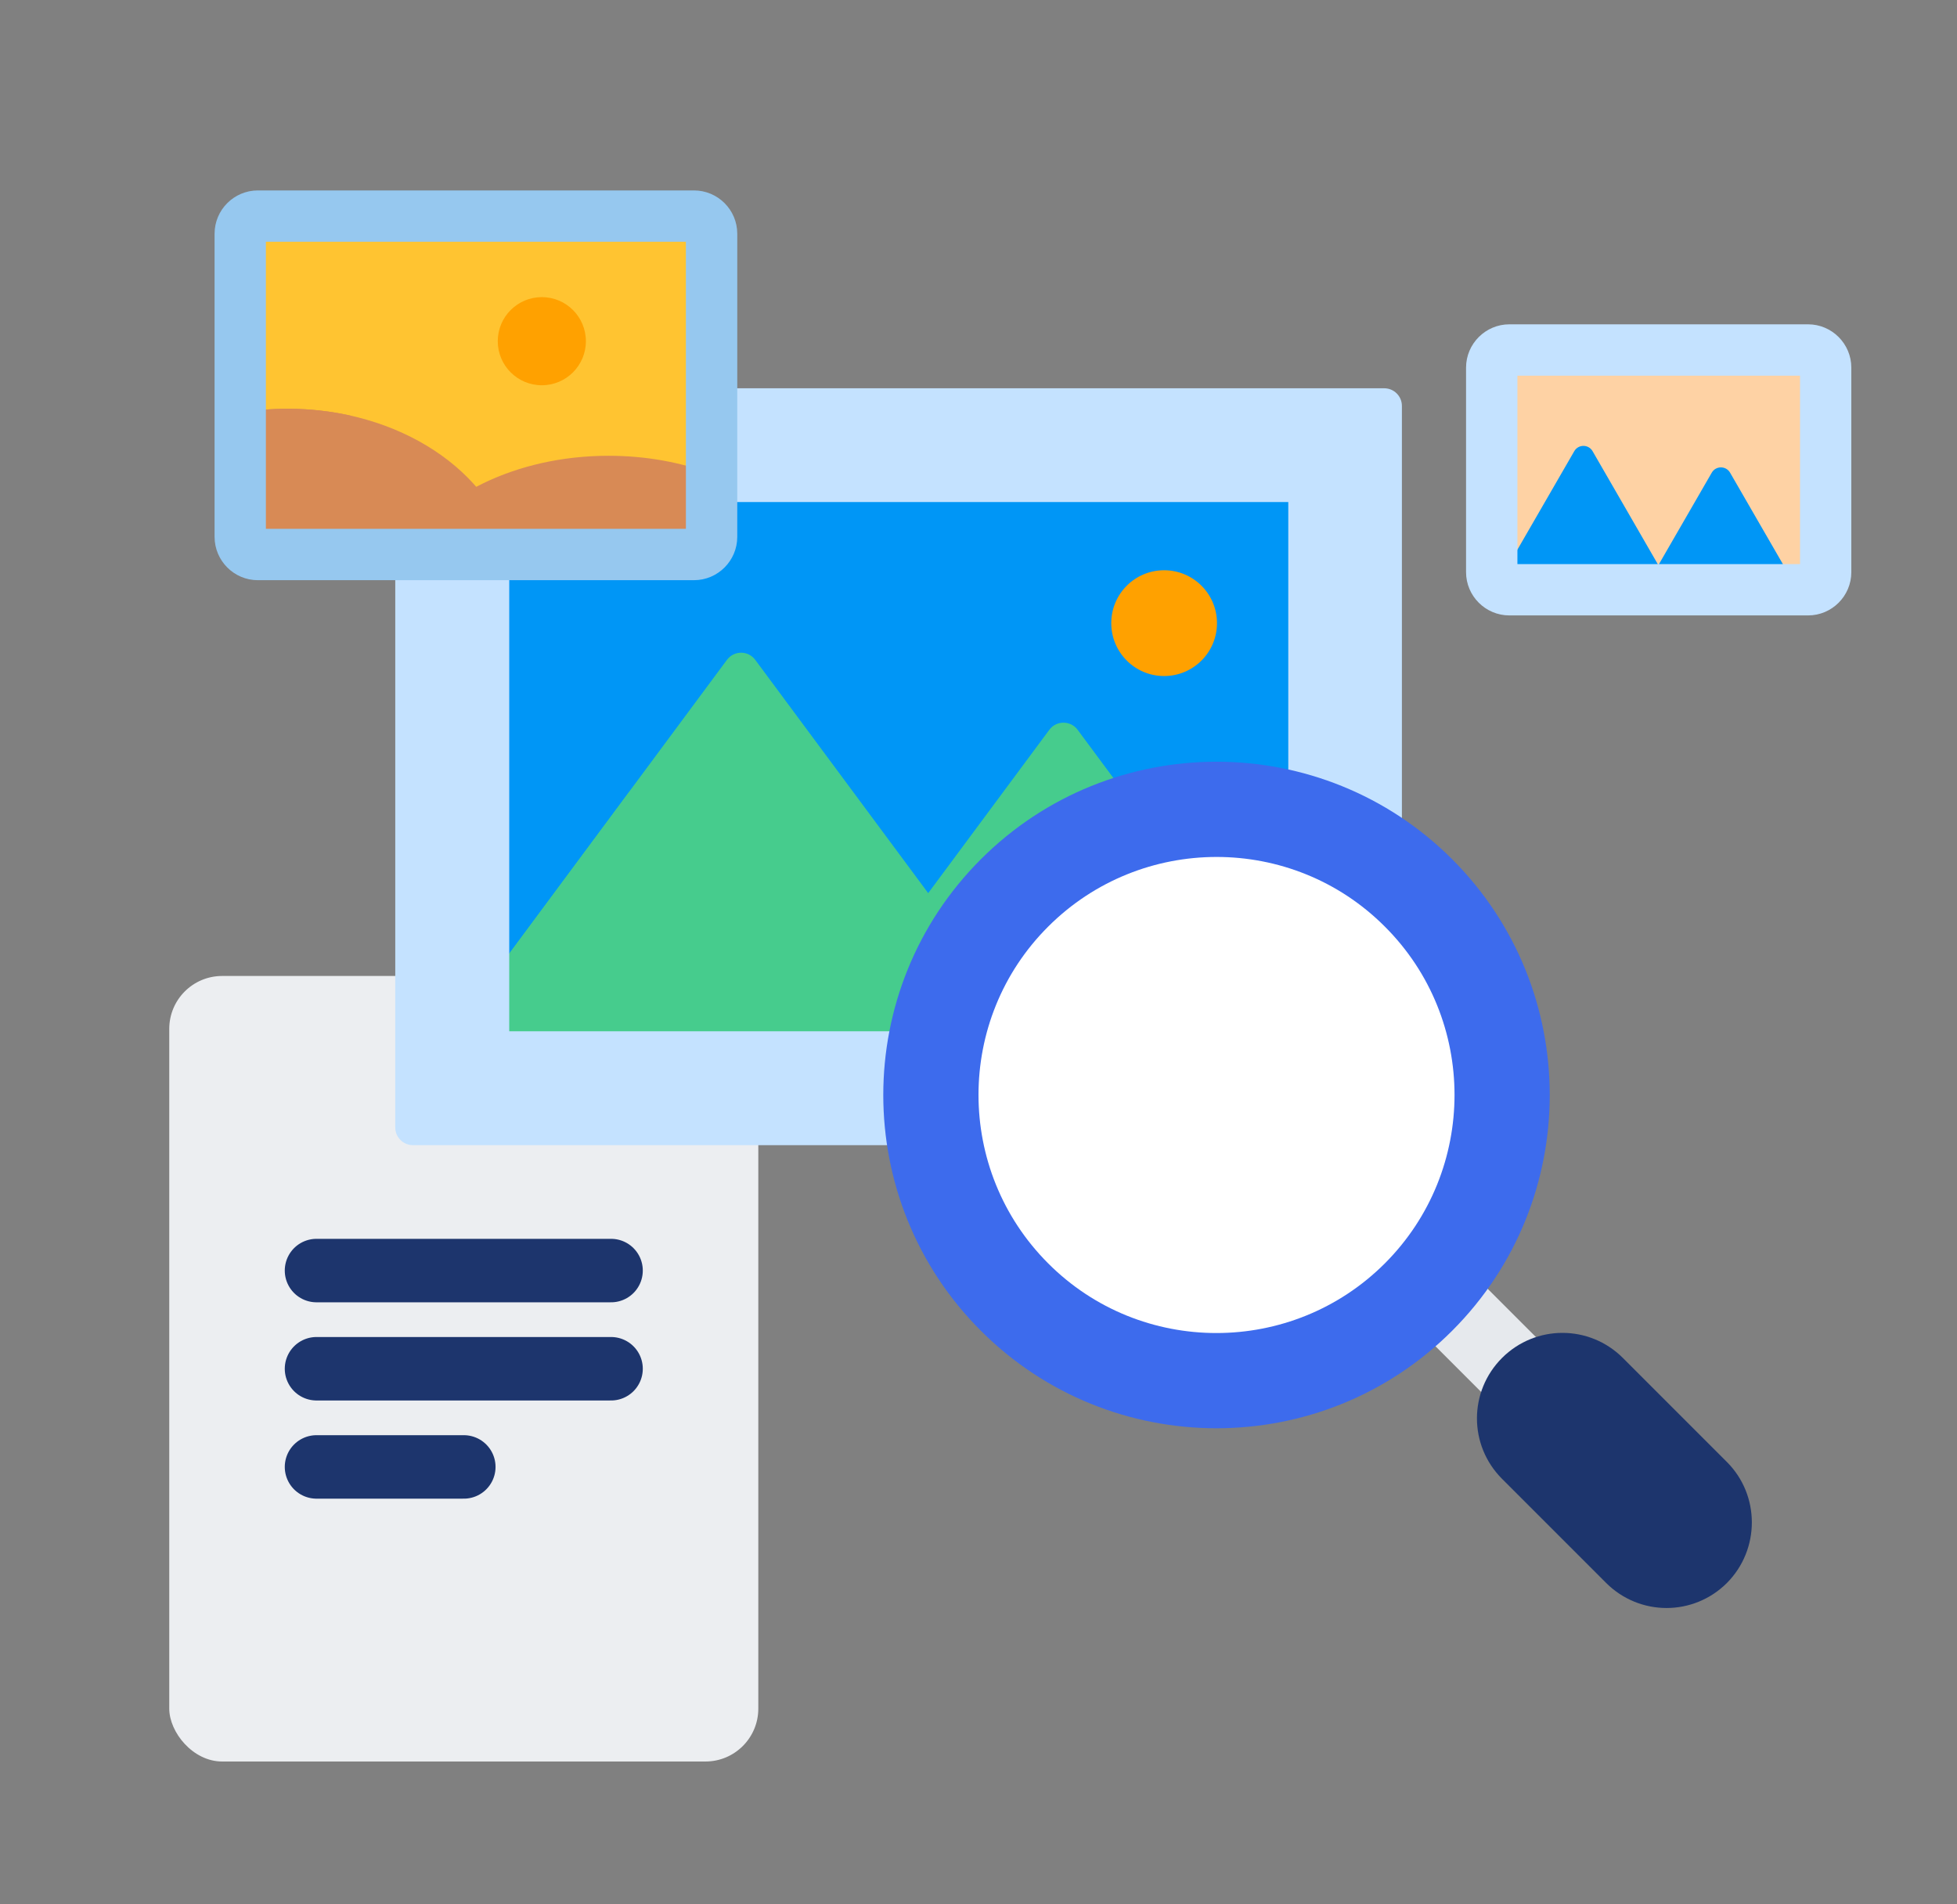 <svg width="37" height="36" viewBox="0 0 37 36" fill="none" xmlns="http://www.w3.org/2000/svg">
<rect x="0" y="0" width="37" height="36" fill="#808080" stroke="none"/>
<rect x="3.2" y="18.45" width="11.137" height="14.85" rx="1" fill="#ECEEF1"/>
<path d="M5.984 25.875H11.553" stroke="#1D356D" stroke-width="1.2" stroke-linecap="round"/>
<path d="M5.984 24.019H11.553" stroke="#1D356D" stroke-width="1.2" stroke-linecap="round"/>
<path d="M5.984 27.731H8.769" stroke="#1D356D" stroke-width="1.2" stroke-linecap="round"/>
<path d="M24.833 16.079C25.409 16.079 25.969 16.149 26.505 16.281V7.673C26.505 7.489 26.355 7.34 26.171 7.34H13.873V10.149C13.873 10.565 13.534 10.903 13.119 10.903H7.473V21.314C7.473 21.498 7.623 21.648 7.807 21.648H17.962C18.634 18.471 21.459 16.079 24.833 16.079Z" fill="#C4E2FF"/>
<path d="M24.832 16.079C24.834 16.079 24.836 16.079 24.838 16.079V9.206C24.838 9.096 24.749 9.006 24.638 9.006H13.872V10.149C13.872 10.565 13.534 10.903 13.118 10.903H9.139V19.781C9.139 19.892 9.229 19.981 9.339 19.981H18.543C19.694 17.671 22.08 16.079 24.832 16.079Z" fill="#0096F6"/>
<path d="M22.392 16.517L20.374 13.796C20.241 13.617 19.972 13.617 19.839 13.796L17.549 16.884L14.279 12.474C14.146 12.294 13.877 12.294 13.744 12.474L9.14 18.683V19.781C9.14 19.892 9.229 19.981 9.34 19.981H18.543C19.335 18.391 20.713 17.142 22.392 16.517Z" fill="#46CC8D"/>
<path d="M12.108 19.981C11.997 19.981 11.908 19.892 11.908 19.781V14.956L9.144 18.683V19.781C9.144 19.85 9.179 19.911 9.232 19.947C9.264 19.969 9.303 19.981 9.344 19.981H12.108Z" fill="#46CC8D"/>
<path d="M24.357 16.096C24.516 16.085 24.675 16.079 24.837 16.079C25.002 16.079 25.165 16.085 25.328 16.096V9.206C25.328 8.828 25.02 8.521 24.642 8.521H13.877V9.491H24.357V16.096Z" fill="#C4E2FF"/>
<path d="M18.812 19.496H9.628V10.903H8.658V19.782C8.658 20.159 8.965 20.467 9.343 20.467H18.328C18.465 20.129 18.627 19.805 18.812 19.496Z" fill="#C4E2FF"/>
<path d="M22.009 12.78C22.562 12.78 23.009 12.332 23.009 11.78C23.009 11.228 22.562 10.78 22.009 10.78C21.457 10.78 21.01 11.228 21.01 11.78C21.01 12.332 21.457 12.78 22.009 12.78Z" fill="#FFA100"/>
<path d="M34.518 6.95V10.816C34.518 11 34.369 11.149 34.185 11.149H28.538C28.354 11.149 28.205 11 28.205 10.816V6.95C28.205 6.766 28.354 6.617 28.538 6.617H34.185C34.369 6.617 34.518 6.766 34.518 6.95Z" fill="#FED2A4"/>
<path d="M30.289 10.816V6.95C30.289 6.766 30.439 6.617 30.623 6.617H28.538C28.354 6.617 28.205 6.766 28.205 6.95V10.816C28.205 11 28.354 11.149 28.538 11.149H30.623C30.439 11.149 30.289 11 30.289 10.816Z" fill="#FED2A4"/>
<path d="M32.71 8.936C32.633 8.802 32.44 8.802 32.363 8.936L31.354 10.684L30.11 8.529C30.033 8.396 29.841 8.396 29.764 8.529L28.306 11.054C28.366 11.113 28.448 11.149 28.538 11.149H33.988L32.71 8.936Z" fill="#0096F6"/>
<path d="M34.184 11.634H28.537C28.086 11.634 27.718 11.267 27.718 10.816V6.95C27.718 6.499 28.086 6.131 28.537 6.131H34.184C34.635 6.131 35.002 6.499 35.002 6.95V10.816C35.002 11.267 34.635 11.634 34.184 11.634ZM28.689 10.664H34.032V7.102H28.689V10.664Z" fill="#C4E2FF"/>
<path d="M13.451 4.418V10.149C13.451 10.333 13.302 10.482 13.118 10.482H4.873C4.689 10.482 4.54 10.333 4.54 10.149V4.418C4.54 4.234 4.689 4.085 4.873 4.085H13.118C13.302 4.085 13.451 4.234 13.451 4.418Z" fill="#FFC431"/>
<path d="M6.626 10.149V4.418C6.626 4.234 6.775 4.085 6.959 4.085H4.873C4.689 4.085 4.54 4.234 4.54 4.418V10.149C4.54 10.333 4.689 10.482 4.873 10.482H6.959C6.775 10.482 6.626 10.333 6.626 10.149Z" fill="#FFC431"/>
<path d="M10.244 7.283C10.704 7.283 11.077 6.91 11.077 6.45C11.077 5.99 10.704 5.617 10.244 5.617C9.784 5.617 9.411 5.99 9.411 6.45C9.411 6.91 9.784 7.283 10.244 7.283Z" fill="#FFA100"/>
<path d="M11.507 8.616C9.746 8.616 8.237 9.387 7.599 10.482H13.12C13.304 10.482 13.453 10.333 13.453 10.149V8.956C12.87 8.739 12.209 8.616 11.507 8.616Z" fill="#D88A55"/>
<path d="M5.44 7.727C5.131 7.727 4.83 7.753 4.54 7.801V10.149C4.54 10.333 4.689 10.482 4.873 10.482H9.671C9.313 8.917 7.555 7.727 5.44 7.727Z" fill="#D88A55"/>
<path d="M4.873 10.482H6.959C6.775 10.482 6.626 10.333 6.626 10.149V7.857C6.249 7.773 5.851 7.727 5.44 7.727C5.131 7.727 4.83 7.753 4.54 7.801V10.149C4.54 10.333 4.689 10.482 4.873 10.482Z" fill="#D88A55"/>
<path d="M13.12 10.968H4.875C4.424 10.968 4.057 10.6 4.057 10.149V4.418C4.057 3.967 4.424 3.6 4.875 3.6H13.12C13.572 3.6 13.939 3.967 13.939 4.418V10.149C13.939 10.6 13.572 10.968 13.12 10.968ZM5.027 9.997H12.968V4.57H5.027V9.997Z" fill="#96C8EF"/>
<path d="M28.14 26.45L29.177 25.414L28.083 24.32L27.047 25.357L28.14 26.45Z" fill="#E6E9ED"/>
<path d="M27.456 16.244C24.997 13.785 21.003 13.785 18.544 16.244C16.085 18.703 16.085 22.697 18.544 25.156C21.003 27.615 24.997 27.615 27.456 25.156C29.915 22.697 29.915 18.703 27.456 16.244Z" fill="#3D6BED"/>
<path d="M32.651 27.639L30.683 25.671C30.05 25.039 29.031 25.039 28.398 25.671C27.766 26.304 27.766 27.323 28.398 27.956L30.366 29.924C30.999 30.556 32.018 30.556 32.651 29.924C33.278 29.291 33.278 28.267 32.651 27.639Z" fill="#1D356D"/>
<path d="M26.183 23.883C24.426 25.639 21.569 25.639 19.817 23.883C18.061 22.126 18.061 19.269 19.817 17.517C21.574 15.761 24.431 15.761 26.183 17.517C27.939 19.269 27.939 22.126 26.183 23.883Z" fill="white"/>
</svg>
